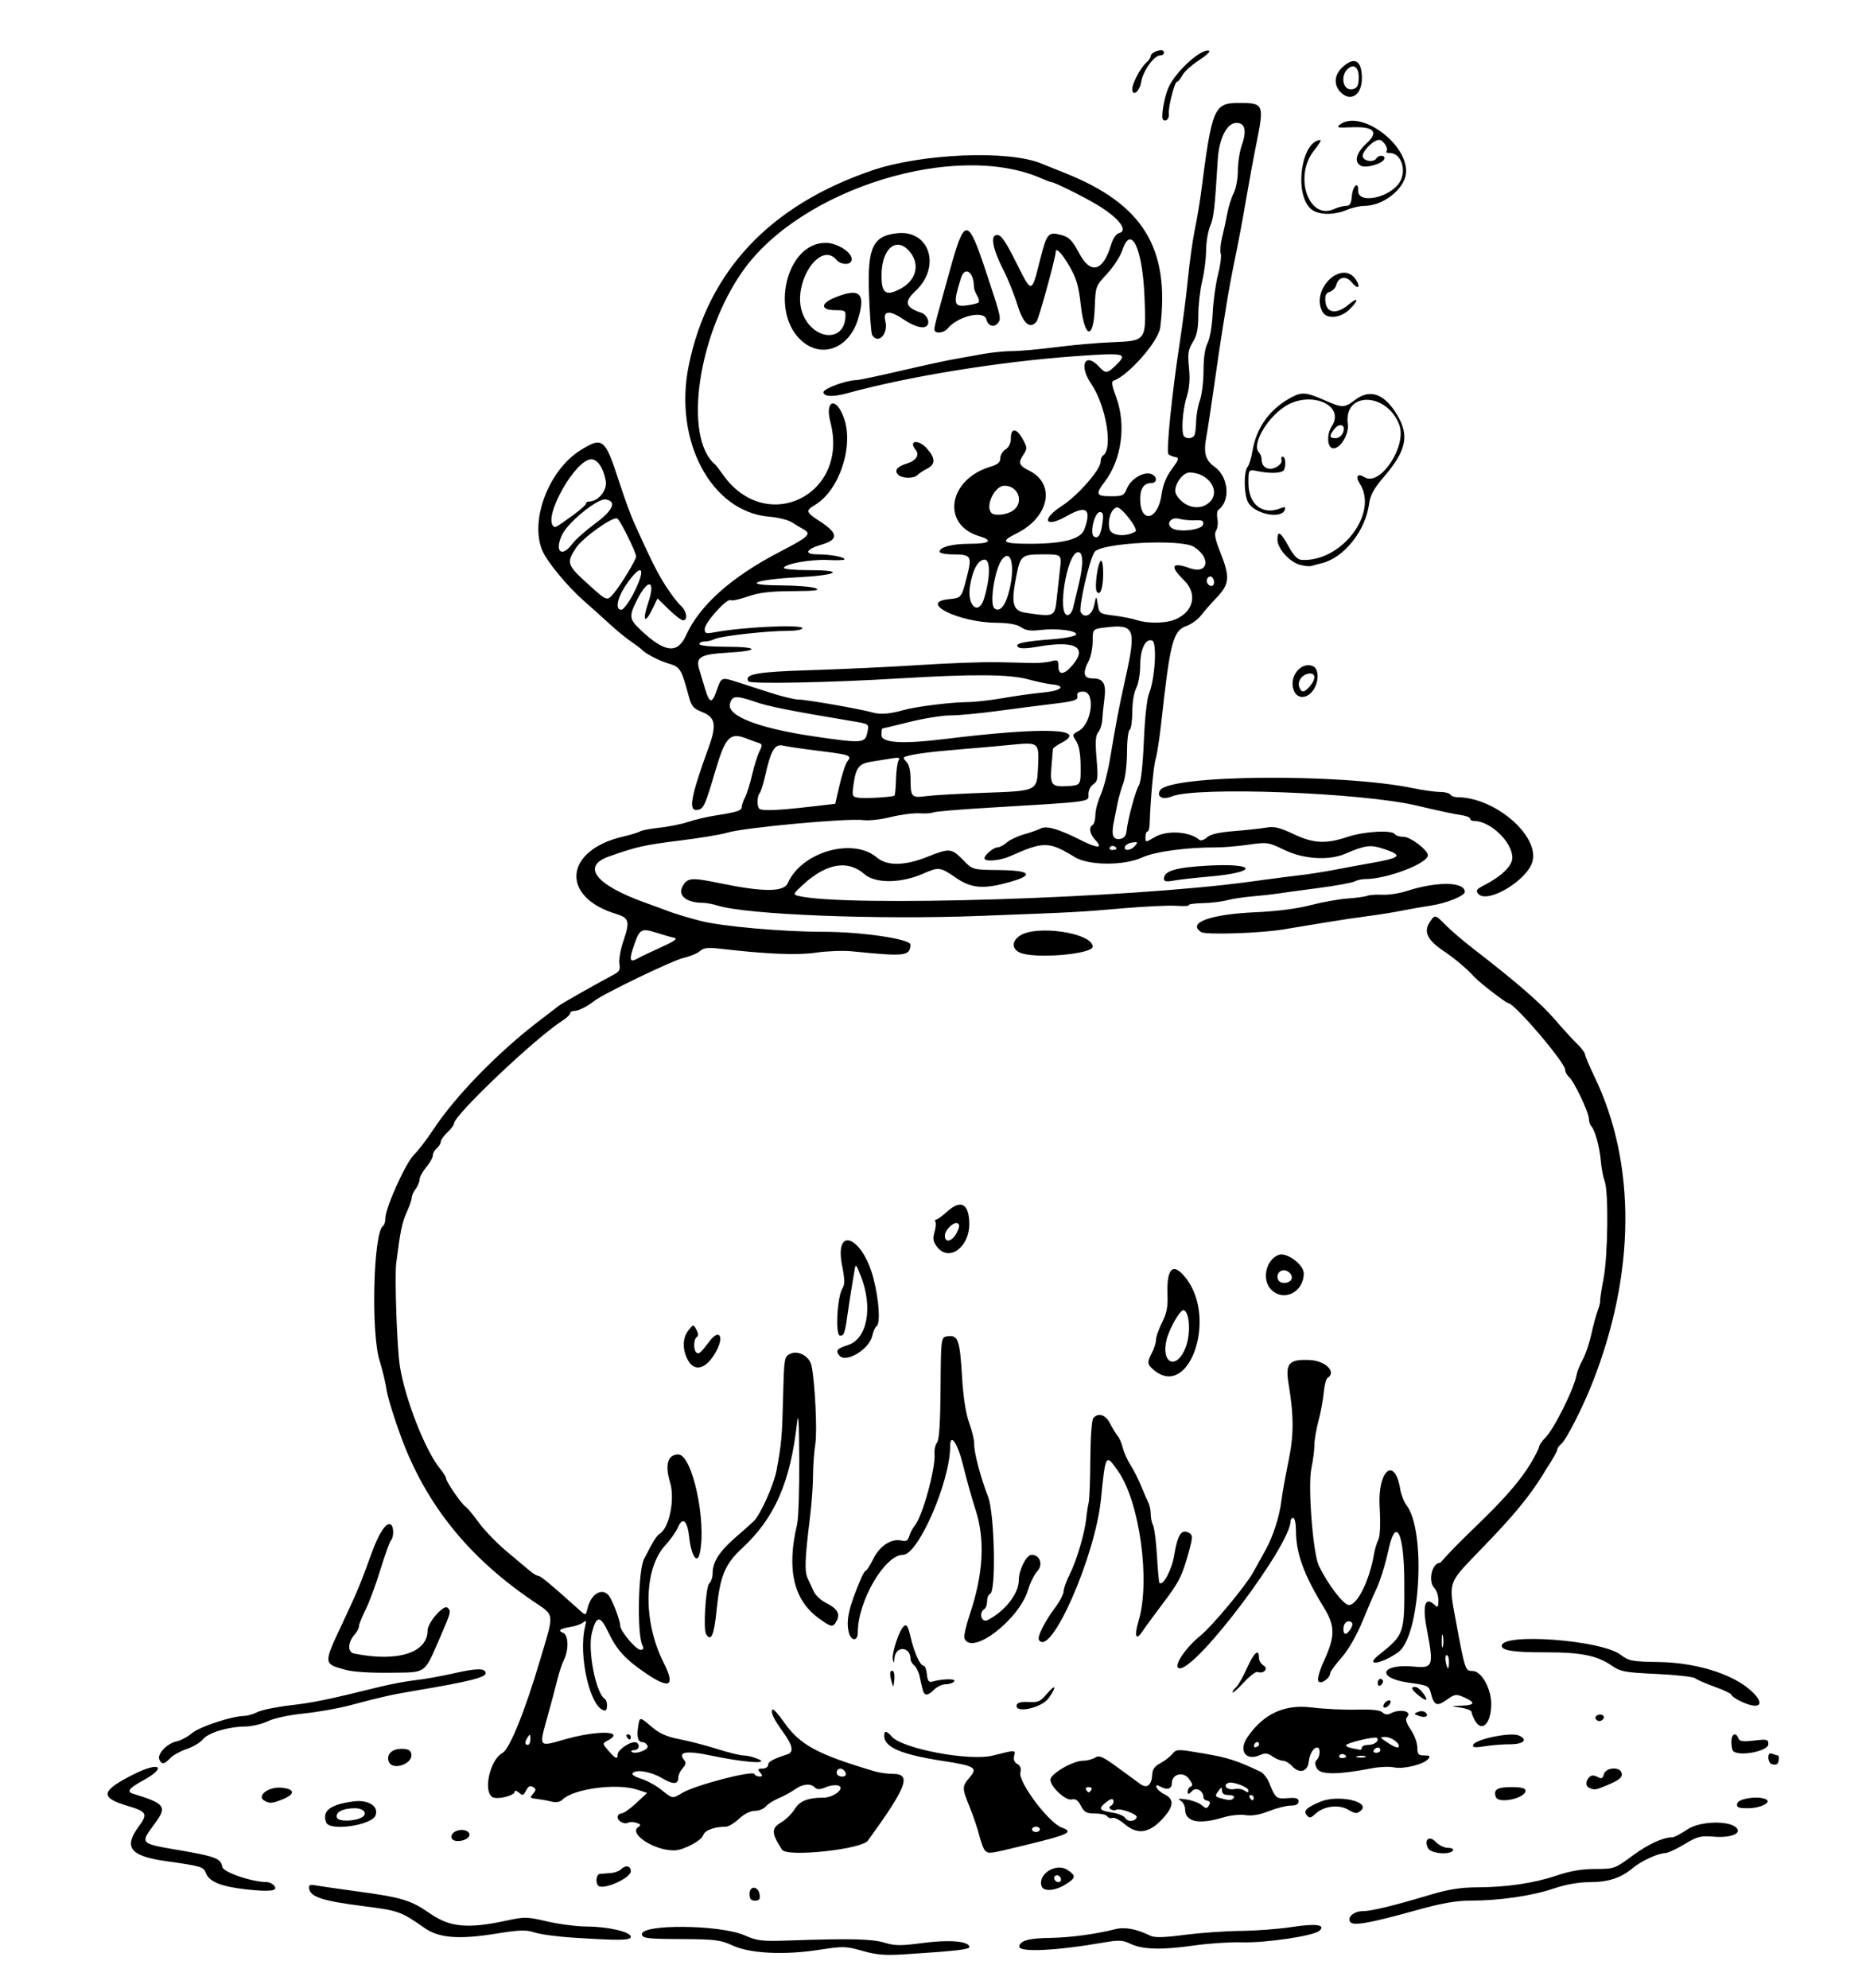 <?xml version="1.0" encoding="UTF-8" standalone="no"?>
<svg
   xmlns:dc="http://purl.org/dc/elements/1.1/"
   xmlns:cc="http://creativecommons.org/ns#"
   xmlns:rdf="http://www.w3.org/1999/02/22-rdf-syntax-ns#"
   xmlns:svg="http://www.w3.org/2000/svg"
   xmlns="http://www.w3.org/2000/svg"
   xmlns:sodipodi="http://sodipodi.sourceforge.net/DTD/sodipodi-0.dtd"
   xmlns:inkscape="http://www.inkscape.org/namespaces/inkscape"
   version="1.1"
   id="svg8453"
   width="226.24"
   height="240.96"
   viewBox="0 0 226.24 240.96"
   sodipodi:docname="gravycauldron.svg"
   inkscape:version="1.0 (4035a4fb49, 2020-05-01)">
  <style
     id="style9026" />
  <defs
     id="defs8457" />
  <sodipodi:namedview
     inkscape:document-rotation="0"
     pagecolor="#ffffff"
     bordercolor="#666666"
     borderopacity="1"
     objecttolerance="10"
     gridtolerance="10"
     guidetolerance="10"
     inkscape:pageopacity="0"
     inkscape:pageshadow="2"
     inkscape:window-width="1898"
     inkscape:window-height="1034"
     id="namedview8455"
     showgrid="false"
     inkscape:zoom="2.3113078"
     inkscape:cx="51.603064"
     inkscape:cy="93.850811"
     inkscape:window-x="10"
     inkscape:window-y="34"
     inkscape:window-maximized="0"
     inkscape:current-layer="g8461" />
  <g
     inkscape:groupmode="layer"
     inkscape:label="Image"
     id="g8461">
    <path
       style="fill:#000000;stroke-width:0.32"
       d="m 104.571,236.492 c -2.022,-0.572 -2.334,-0.58 -5.28,-0.127 -4.263,0.656 -8.384,0.446 -10.491,-0.535 -1.433,-0.667 -2.083,-0.747 -6.235,-0.768 -4.052,-0.02 -4.648,-0.09 -4.738,-0.554 -0.248,-1.281 9.427,-1.215 12.413,0.085 1.597,0.695 2.101,0.754 5.44,0.639 7.366,-0.255 10.07,-0.193 11.563,0.265 1.261,0.387 1.961,0.392 4.666,0.034 3.176,-0.42 5.499,-0.227 5.63,0.468 0.059,0.313 -1.591,0.505 -7.779,0.904 -2.454,0.158 -3.454,0.079 -5.189,-0.412 z m 19.007,-0.558 c 0.136,-0.708 1.186,-0.983 3.905,-1.022 2.248,-0.033 5.47,-0.467 7.656,-1.033 1.22,-0.316 2.608,-0.07 4.31,0.763 0.546,0.267 1.593,0.244 4.16,-0.09 1.887,-0.246 4.943,-0.462 6.791,-0.481 1.848,-0.019 4.605,-0.226 6.128,-0.459 3.005,-0.461 4.248,-0.304 3.449,0.435 -0.677,0.626 -6.478,1.493 -9.417,1.407 -1.408,-0.041 -4,0.13 -5.76,0.38 -3.952,0.562 -6.249,0.504 -7.718,-0.193 -0.976,-0.463 -1.416,-0.485 -3.265,-0.164 -5.866,1.02 -10.386,1.222 -10.239,0.457 z m -54.298,-1.059 c -1.76,-0.115 -3.769,-0.392 -4.464,-0.615 -1.062,-0.341 -1.817,-0.317 -4.725,0.151 -4.482,0.721 -6.875,0.526 -8.632,-0.703 -2.886,-2.019 -3.083,-2.088 -7.582,-2.664 -4.701,-0.601 -6.198,-1.081 -6.384,-2.048 -0.099,-0.516 0.033,-0.573 0.956,-0.415 0.589,0.101 2.799,0.418 4.911,0.706 5.412,0.737 6.424,1.045 8.789,2.68 2.411,1.667 4.577,1.868 9.241,0.858 2.212,-0.479 2.502,-0.473 4.96,0.099 1.436,0.334 3.593,0.612 4.794,0.618 2.596,0.013 5.337,0.649 5.337,1.238 0,0.457 -1.377,0.475 -7.2,0.095 z m 94.41,-1.899 c -0.366,-0.592 0.471,-1.296 1.549,-1.302 1.065,-0.006 3.702,-0.649 8.317,-2.027 2.032,-0.607 3.574,-0.85 5.44,-0.857 3.676,-0.014 6.948,-0.494 9.726,-1.427 1.678,-0.564 3.083,-0.803 4.711,-0.803 2.281,0 2.356,-0.027 4.481,-1.595 1.914,-1.413 3.704,-2.238 4.87,-2.243 0.211,-9.6e-4 1.019,-0.43 1.795,-0.954 1.525,-1.029 5.193,-1.117 6.001,-0.144 0.565,0.681 -0.836,1.187 -2.83,1.022 -1.563,-0.13 -1.956,-0.027 -3.535,0.924 -0.977,0.589 -2.02,1.07 -2.317,1.07 -0.843,0 -2.919,0.954 -3.934,1.808 -1.432,1.205 -2.979,1.712 -5.227,1.712 -1.343,0 -2.882,0.274 -4.404,0.785 -2.653,0.891 -6.553,1.455 -10.059,1.455 -1.793,0 -3.498,0.311 -6.888,1.255 -5.341,1.488 -7.376,1.837 -7.695,1.322 z m -72.81,-3.4 c 0,-1.05 1.071,-0.957 1.222,0.107 0.078,0.544 -0.057,0.717 -0.56,0.717 -0.498,0 -0.662,-0.204 -0.662,-0.823 z m -61.094,-0.546 c -2.936,-0.33 -4.421,-0.926 -4.802,-1.929 -0.309,-0.813 -0.475,-0.863 -4.983,-1.507 -4.21,-0.602 -5.033,-1.67 -3.2,-4.154 1.167,-1.581 1.033,-1.824 -1.407,-2.55 -3.349,-0.997 -3.161,-1.817 0.881,-3.836 3.138,-1.568 4.032,-0.829 0.997,0.823 -1.593,0.867 -1.939,1.316 -1.19,1.547 3.974,1.224 4.214,1.552 2.672,3.653 -1.804,2.458 -1.88,2.38 3.154,3.241 4.201,0.718 4.886,0.987 5.032,1.976 0.097,0.658 3.548,1.842 5.423,1.861 0.286,0.003 0.686,0.204 0.887,0.447 0.521,0.628 -0.531,0.758 -3.462,0.429 z m 96.516,-0.344 c -0.56,-1.46 1.714,-2.929 3.113,-2.012 1.08,0.708 1.041,0.98 -0.253,1.78 -1.23,0.76 -2.615,0.872 -2.86,0.232 z m 2.338,-0.793 c 0,-0.417 -0.38,-0.694 -0.69,-0.503 -0.331,0.205 -0.046,0.769 0.389,0.769 0.166,0 0.301,-0.12 0.301,-0.267 z m -56.107,0.693 c -0.366,-0.366 -0.233,-1.385 0.187,-1.428 0.22,-0.023 0.795,-0.065 1.279,-0.095 0.483,-0.029 1.052,-0.227 1.264,-0.439 0.577,-0.577 1.217,-0.464 1.217,0.215 0,0.839 -3.365,2.328 -3.947,1.746 z m 22.287,-4.347 c -1.317,-2.049 -1.33,-2.605 -0.078,-3.342 0.54,-0.318 1.261,-1.028 1.602,-1.578 0.622,-1.005 1.61,-1.4 3.501,-1.4 1.213,0 2.644,-1.136 1.83,-1.453 -0.311,-0.121 -1.003,-0.039 -1.538,0.182 -0.73,0.302 -1.063,0.311 -1.338,0.036 -0.538,-0.538 -1.465,-0.447 -2.429,0.237 -0.467,0.332 -1.353,0.814 -1.969,1.07 -0.616,0.257 -1.318,0.705 -1.559,0.997 -0.242,0.291 -0.838,0.53 -1.326,0.53 -0.544,0 -1.285,0.371 -1.915,0.96 -0.565,0.528 -1.282,0.96 -1.594,0.96 -1.399,0 -2.559,0.434 -2.748,1.028 -0.214,0.675 -2.425,1.834 -3.52,1.845 -2.453,0.026 -5.61,-2.062 -4.321,-2.859 0.324,-0.2 0.264,-0.316 -0.252,-0.48 -0.374,-0.119 -0.812,-0.134 -0.973,-0.034 -0.449,0.278 -1.312,-0.153 -1.312,-0.655 0,-0.245 0.204,-0.446 0.453,-0.446 0.249,0 1.054,-0.561 1.789,-1.246 l 1.336,-1.246 -1.206,-0.398 c -2.462,-0.812 -7.74,-0.109 -9.056,1.207 -0.293,0.293 -0.754,0.383 -1.287,0.25 -0.456,-0.114 -1.189,-0.252 -1.629,-0.306 -1.102,-0.137 -1.088,-0.122 -0.62,-0.686 0.347,-0.418 0.34,-0.553 -0.036,-0.785 -0.309,-0.191 -0.548,-0.107 -0.747,0.264 -0.438,0.818 -0.464,0.829 -0.99,0.392 -0.268,-0.223 -0.488,-0.267 -0.488,-0.099 0,0.485 -2.08,1.008 -2.677,0.674 -1.189,-0.665 -0.321,-4.547 1.199,-5.36 0.86,-0.46 2.705,-5.014 4.547,-11.221 1.766,-5.954 1.839,-5.356 -0.88,-7.206 -7.801,-5.307 -12.932,-11.69 -15.947,-19.834 -0.847,-2.288 -1.645,-4.88 -1.774,-5.76 -0.129,-0.88 -0.509,-2.464 -0.843,-3.52 -1.071,-3.377 -0.757,-15.62 0.42,-16.347 0.152,-0.094 0.277,-0.506 0.277,-0.915 0,-1.261 2.432,-6.67 3.459,-7.693 0.533,-0.531 1.592,-1.913 2.355,-3.073 2.679,-4.074 7.947,-9.47 12.943,-13.261 1.036,-0.786 2.047,-1.564 2.247,-1.729 0.317,-0.261 4.349,-2.548 6.727,-3.815 0.645,-0.343 0.777,-0.607 0.643,-1.28 -0.093,-0.466 0.131,-1.731 0.497,-2.811 0.801,-2.359 0.687,-2.762 -0.917,-3.251 -6.768,-2.062 -6.258,-7.706 0.847,-9.363 0.968,-0.226 1.904,-0.511 2.08,-0.635 0.176,-0.124 1.244,-0.325 2.373,-0.448 1.129,-0.123 2.69,-0.44 3.469,-0.704 0.778,-0.264 2.302,-0.62 3.387,-0.79 2.591,-0.407 3.091,-0.573 3.093,-1.027 9.6e-4,-0.208 0.187,-0.738 0.414,-1.178 0.227,-0.44 0.61,-1.664 0.851,-2.72 0.242,-1.056 0.636,-2.319 0.877,-2.806 0.392,-0.793 0.378,-0.905 -0.133,-1.066 -0.314,-0.099 -0.902,-0.313 -1.306,-0.474 -2.123,-0.849 -2.654,-0.321 -3.893,3.866 -1.268,4.286 -1.428,4.633 -2.184,4.742 -1.131,0.163 -0.821,-1.548 1.384,-7.622 0.978,-2.693 0.8,-3.612 -0.819,-4.248 -1.04,-0.409 -1.283,-0.693 -1.602,-1.877 -0.898,-3.339 -1.052,-3.589 -2.445,-3.993 -1.17,-0.339 -2.865,-1.226 -3.306,-1.73 -0.088,-0.101 -0.664,-0.53 -1.28,-0.955 -0.616,-0.425 -1.768,-1.371 -2.56,-2.102 -0.792,-0.732 -2.161,-1.961 -3.043,-2.732 -2.073,-1.813 -4.558,-4.814 -5.139,-6.206 -1.523,-3.645 0.798,-9.732 4.624,-12.125 2.704,-1.692 2.993,-1.458 4.699,3.805 0.61,1.88 1.413,4.09 1.785,4.912 2.16,4.765 2.851,6.146 3.869,7.733 0.621,0.968 1.434,2.034 1.807,2.37 0.735,0.66 0.918,1.79 0.29,1.79 -0.213,0 -0.997,-0.598 -1.742,-1.329 L 79.716,72.542 79.159,73.711 c -0.961,2.014 -1.333,1.62 -0.576,-0.61 0.942,-2.773 0.028,-3.087 -1.309,-0.449 -1.046,2.064 -1.01,2.387 0.406,3.723 2.906,2.742 4.458,2.93 5.486,0.665 1.671,-3.683 5.509,-7.103 11.404,-10.16 3.498,-1.814 3.868,-2.17 2.834,-2.724 -0.332,-0.178 -0.964,-0.558 -1.404,-0.843 -0.44,-0.286 -1.677,-0.592 -2.748,-0.681 C 86.237,62.049 81.645,53.424 83.502,44.32 85.842,32.856 93.346,24.877 105.76,20.651 c 6.017,-2.048 16.541,-2.476 20.48,-0.833 0.352,0.147 1.648,0.667 2.88,1.157 9.452,3.755 12.753,9.108 11.55,18.732 -0.209,1.672 -3.87,5.84 -5.651,6.433 -0.291,0.097 -0.215,0.609 0.294,1.967 1.257,3.359 0.692,7.587 -1.375,10.297 -1.151,1.508 -1.046,1.755 0.743,1.755 1.438,0 1.593,-0.077 1.965,-0.975 0.464,-1.12 1.975,-2.03 2.89,-1.74 0.784,0.249 0.822,1.115 0.048,1.115 -0.886,0 -1.344,0.654 -1.344,1.92 0,3.071 2.167,2.61 2.596,-0.552 0.154,-1.135 0.558,-2.134 1.231,-3.048 0.882,-1.196 0.933,-1.373 0.428,-1.471 -0.316,-0.061 -0.691,-0.22 -0.832,-0.353 -0.294,-0.277 0.437,-7.453 1.386,-13.615 0.353,-2.288 0.795,-5.744 0.982,-7.68 0.188,-1.936 0.561,-4.6 0.83,-5.92 0.269,-1.32 0.61,-3.336 0.757,-4.48 1.338,-10.364 1.559,-10.88 4.65,-10.88 2.944,0 3.019,0.176 2.076,4.848 -0.368,1.822 -0.948,4.968 -1.29,6.992 -0.342,2.024 -0.922,5.12 -1.289,6.88 -0.367,1.76 -0.825,4.208 -1.016,5.44 -0.191,1.232 -0.458,2.888 -0.592,3.68 -0.135,0.792 -0.55,3.6 -0.923,6.24 -0.373,2.64 -0.819,5.57 -0.991,6.511 -0.337,1.844 -0.081,2.735 1.009,3.509 1.712,1.215 1.971,4.133 0.464,5.227 -0.156,0.113 -0.207,0.607 -0.113,1.098 0.094,0.49 0.022,1.13 -0.16,1.42 -0.246,0.394 -0.115,1.067 0.513,2.637 1.187,2.968 1.119,3.843 -0.429,5.465 -0.7,0.734 -1.568,1.722 -1.93,2.197 -0.362,0.475 -1.145,1.039 -1.741,1.255 -1.641,0.593 -1.987,1.923 -3.07,11.802 -0.203,1.848 -0.504,3.792 -0.67,4.32 -0.258,0.82 -0.639,4.958 -0.729,7.92 C 139.372,100.404 139.252,100.8 139.12,100.8 c -0.132,0 -0.24,0.302 -0.24,0.672 0,0.672 0,0.672 1.138,0 1.459,-0.861 4.227,-0.688 5.401,0.338 0.165,0.144 0.575,0.012 0.912,-0.294 0.43,-0.39 1.44,-0.621 3.38,-0.776 1.522,-0.121 3.272,-0.312 3.888,-0.425 0.871,-0.159 1.582,0.014 3.2,0.78 2.452,1.161 3.937,1.241 6.59,0.353 2.003,-0.67 5.398,-0.864 5.73,-0.328 0.109,0.176 0.585,0.321 1.059,0.321 0.83,0.001 2.941,1.608 2.941,2.238 0,0.995 -5.019,2.899 -7.604,2.884 -0.398,-0.002 -0.974,0.128 -1.28,0.289 -0.306,0.161 -2.284,0.52 -4.396,0.797 -2.112,0.277 -4.344,0.582 -4.96,0.677 -0.616,0.095 -1.984,0.246 -3.04,0.335 -1.056,0.089 -2.44,0.3 -3.076,0.47 -0.636,0.17 -1.965,0.328 -2.953,0.35 -0.988,0.023 -1.742,0.131 -1.674,0.239 0.068,0.109 -0.605,0.147 -1.495,0.084 -0.89,-0.063 -3.72,0.066 -6.29,0.287 -5.714,0.49 -5.601,0.484 -17.632,0.941 -12.386,0.471 -28.116,-0.149 -31.678,-1.249 -0.615,-0.19 -1.447,-0.345 -1.85,-0.345 -1.908,0 -3.021,-0.858 -2.477,-1.909 0.591,-1.142 1.048,-1.19 4.513,-0.475 5.326,1.1 7.803,1.1 8.287,-6.4e-4 1.663,-3.777 7.868,-5.57 10.784,-3.117 1.262,1.062 3.379,1.034 6.166,-0.081 2.657,-1.063 2.902,-1.041 4.287,0.382 1.168,1.2 1.168,1.2 4.368,1.232 3.857,0.039 4.351,0.603 1.28,1.46 -3.172,0.886 -4.627,0.767 -6.516,-0.533 -1.891,-1.301 -2.061,-1.323 -3.923,-0.504 -2.738,1.204 -5.834,1.232 -7.163,0.065 -1.996,-1.753 -4.593,-1.312 -7.402,1.256 -1.225,1.12 -1.273,1.224 -0.64,1.381 5.589,1.387 40.018,0.314 54.765,-1.707 2.464,-0.338 5.272,-0.703 6.24,-0.812 0.968,-0.109 2.768,-0.392 4,-0.628 1.232,-0.237 3.248,-0.609 4.48,-0.827 3.648,-0.645 3.898,-0.928 1.518,-1.719 -1.595,-0.53 -2.226,-0.45 -4.627,0.582 -2.013,0.866 -5.064,0.679 -7.415,-0.455 -1.953,-0.942 -2.065,-0.958 -4.38,-0.628 -1.306,0.186 -3.095,0.334 -3.975,0.328 -3.424,-0.023 -7.371,0.515 -8.862,1.208 -2.192,1.019 -6.495,1.002 -8.184,-0.033 -3.138,-1.922 -3.77,-1.932 -7.823,-0.12 -1.256,0.561 -3.13,0.718 -3.13,0.261 0,-0.409 1.111,-1.33 1.605,-1.33 0.239,0 0.731,-0.263 1.095,-0.584 0.363,-0.321 1.309,-0.767 2.101,-0.991 0.792,-0.224 1.7,-0.544 2.018,-0.71 0.699,-0.366 2.175,0.06 4.801,1.386 2.097,1.059 2.805,1.069 1.834,0.028 -0.706,-0.758 -0.846,-1.532 -0.334,-1.849 0.176,-0.109 0.323,-0.657 0.327,-1.219 0.004,-0.562 0.292,-1.649 0.64,-2.417 0.348,-0.768 0.855,-2.712 1.125,-4.32 0.822,-4.887 1.031,-5.98 1.885,-9.844 1.326,-6 1.113,-6.554 -2.364,-6.142 -1.614,0.191 -1.614,0.191 -1.616,1.667 -9.6e-4,0.811 -0.217,1.888 -0.48,2.392 -0.765,1.467 -0.628,2.123 0.443,2.123 1.339,0 1.706,0.625 1.459,2.485 -0.116,0.871 -0.232,2.016 -0.258,2.544 -0.027,0.528 -0.244,1.196 -0.483,1.484 -0.332,0.401 -0.382,1.154 -0.211,3.209 0.203,2.438 0.166,2.726 -0.397,3.121 -0.356,0.25 -0.606,0.777 -0.586,1.236 0.04,0.913 0.505,0.851 -12.125,1.602 -3.52,0.209 -6.538,0.465 -6.707,0.569 -0.169,0.104 -0.912,0.152 -1.65,0.106 -0.739,-0.045 -2.303,0.158 -3.476,0.452 -1.173,0.294 -2.662,0.461 -3.31,0.371 -1.878,-0.262 -14.567,0.911 -16.537,1.528 -0.704,0.221 -3.296,0.65 -5.76,0.954 -4.25,0.524 -5.296,0.761 -8.615,1.946 -3.333,1.19 -1.536,3.445 4.455,5.59 1.056,0.378 2.208,0.801 2.56,0.94 0.845,0.334 2.576,0.861 4.16,1.267 2.58,0.661 9.951,1.315 14.815,1.315 4.717,0 10.652,0.878 10.615,1.57 -0.074,1.385 -0.616,1.445 -7.145,0.793 -1.031,-0.103 -2.975,-0.028 -4.32,0.166 -2.309,0.334 -5.945,0.181 -11.814,-0.498 -1.292,-0.149 -1.819,-0.077 -2.245,0.308 -0.306,0.277 -1.202,0.649 -1.991,0.827 -1.342,0.302 -9.735,4.351 -10.85,5.233 -0.852,0.674 -1.912,1.2 -2.421,1.2 -0.266,0 -0.484,0.131 -0.484,0.291 0,0.16 -0.417,0.556 -0.926,0.88 -3.274,2.085 -13.154,11.462 -13.154,12.484 0,0.173 -0.36,0.652 -0.8,1.065 -0.44,0.413 -0.8,0.925 -0.8,1.137 0,0.212 -0.216,0.564 -0.48,0.783 -0.264,0.219 -0.48,0.612 -0.48,0.873 0,0.261 -0.36,0.902 -0.8,1.425 -0.44,0.523 -0.805,1.192 -0.81,1.486 -0.006,0.294 -0.222,0.815 -0.48,1.157 -0.258,0.342 -0.47,0.811 -0.47,1.043 0,0.232 -0.274,1.033 -0.609,1.779 -0.573,1.277 -0.782,2.291 -1.269,6.157 -0.211,1.675 0.09,10.274 0.437,12.48 0.624,3.97 3.079,10.243 4.862,12.425 0.407,0.497 0.74,1.03 0.74,1.184 0,0.394 1.877,3.13 2.35,3.426 0.215,0.135 0.942,1.005 1.614,1.933 0.672,0.928 2.179,2.491 3.349,3.472 1.17,0.981 2.452,2.058 2.849,2.392 0.397,0.334 0.864,0.608 1.037,0.608 0.274,0 1.587,1.092 4.871,4.051 0.87,0.784 0.87,0.784 1.083,-0.114 0.458,-1.926 1.992,-2.651 2.747,-1.297 0.529,0.949 1.21,2.848 1.216,3.394 0.007,0.663 1.914,2.926 2.466,2.926 0.354,0 0.413,-0.154 0.218,-0.56 -0.658,-1.365 -0.51,-9.044 0.2,-10.437 1.101,-2.158 1.522,-2.836 1.916,-3.079 1.155,-0.714 1.856,-4.198 1.249,-6.205 -0.654,-2.159 -0.29,-3.398 0.996,-3.398 1.684,0 3.445,8.096 2.603,11.97 -0.309,1.421 -1.038,0.315 -1.285,-1.948 -0.222,-2.033 -0.797,-2.523 -1.372,-1.167 -0.211,0.498 -0.909,1.481 -1.552,2.185 -2.598,2.845 -2.681,9.252 -0.183,14.181 1.456,2.873 0.782,3.293 -2.124,1.324 -2.509,-1.7 -3.564,-2.856 -4.593,-5.032 -0.964,-2.037 -1.432,-2.01 -1.977,0.112 -0.54,2.101 0.487,7.334 1.571,8.004 0.337,0.208 0.365,1.413 0.034,1.406 -1.746,-0.036 -3.31,-6.632 -2.42,-10.206 0.171,-0.689 0.13,-0.767 -0.247,-0.46 -0.249,0.203 -0.935,0.445 -1.523,0.537 -1.294,0.202 -1.602,0.449 -0.896,0.72 0.653,0.251 0.705,2.044 0.096,3.269 -0.237,0.475 -0.604,1.584 -0.817,2.464 -0.213,0.88 -0.76,2.935 -1.216,4.567 -1.002,3.585 -1.046,3.528 2.051,2.637 4.034,-1.16 7.518,-1.083 5.293,0.116 -0.668,0.36 -0.668,0.36 0.091,1.24 0.849,0.985 1.11,1.087 1.11,0.437 0,-0.514 1.349,-1.477 2.069,-1.477 0.27,0 0.491,0.216 0.491,0.48 0,0.264 -0.24,0.48 -0.533,0.48 -0.293,0 -0.448,0.086 -0.343,0.19 0.394,0.394 2.124,-0.222 1.944,-0.692 -0.097,-0.252 -0.361,-0.459 -0.588,-0.459 -0.561,0 -0.745,-0.601 -0.561,-1.84 0.189,-1.279 0.18,-1.279 1.696,0.018 0.924,0.791 1.787,1.165 3.411,1.48 1.196,0.232 3.237,0.764 4.535,1.182 1.298,0.418 2.738,0.766 3.2,0.774 0.462,0.008 1.271,0.218 1.799,0.467 1.307,0.616 -1.991,0.347 -5.92,-0.483 -2.855,-0.603 -3.948,-0.42 -3.16,0.53 0.283,0.341 0.247,0.577 -0.156,1.023 -0.288,0.319 -0.524,0.811 -0.524,1.095 0,0.903 -0.592,0.929 -2.024,0.09 -1.365,-0.8 -3.214,-1.083 -3.547,-0.544 -0.093,0.15 0.383,0.438 1.056,0.639 0.674,0.202 1.769,0.799 2.434,1.328 1.421,1.13 1.335,1.117 2.561,0.385 1.589,-0.949 8.569,-2.767 8.747,-2.278 0.059,0.162 0.328,0.294 0.599,0.294 0.402,0 0.419,-0.089 0.094,-0.48 -0.333,-0.401 -0.287,-0.48 0.281,-0.48 0.374,0 0.679,-0.199 0.679,-0.441 0,-0.395 0.6,-0.726 2.32,-1.279 0.833,-0.268 0.684,-1.062 -0.509,-2.717 -1.165,-1.615 -1.547,-2.439 -1.264,-2.723 0.1,-0.1 0.706,0.566 1.345,1.482 1.968,2.817 4.04,3.943 11.091,6.028 0.54,0.16 1.512,0.291 2.16,0.291 2.281,0 1.698,1.55 -3.046,8.095 -0.77,1.063 -9.806,2.023 -10.396,1.105 z m 7.695,-9.36 c -0.101,-0.264 -0.385,-0.48 -0.63,-0.48 -0.245,0 -0.446,0.216 -0.446,0.48 0,0.264 0.283,0.48 0.63,0.48 0.428,0 0.571,-0.154 0.446,-0.48 z m -38.201,-4.08 c -0.004,-0.582 -0.064,-0.628 -0.315,-0.24 -0.401,0.62 -0.401,0.96 0,0.96 0.176,0 0.318,-0.324 0.315,-0.72 z m 13.049,-94.64 c 0.306,-0.176 1.564,-0.775 2.796,-1.331 1.589,-0.717 2.054,-1.048 1.6,-1.14 -0.352,-0.071 -1.337,-0.352 -2.189,-0.624 -1.774,-0.567 -2.018,-0.438 -2.66,1.405 -0.678,1.948 -0.587,2.29 0.453,1.69 z m 57.996,-13.261 c 0,-0.338 -0.614,-0.48 -0.797,-0.184 -0.111,0.179 0.024,0.325 0.298,0.325 0.274,0 0.499,-0.064 0.499,-0.141 z m 2.265,-0.37 c 0.37,-0.446 0.327,-0.497 -0.336,-0.4 -0.418,0.061 -0.819,0.291 -0.891,0.511 -0.19,0.576 0.726,0.493 1.227,-0.111 z M 136.573,100.8 c 0.179,-1.536 1.087,-4.916 1.498,-5.575 0.261,-0.419 0.487,-2.415 0.613,-5.399 0.117,-2.787 0.377,-5.158 0.63,-5.764 0.714,-1.709 0.988,-6.178 0.393,-6.406 -0.817,-0.313 -1.467,1.026 -1.467,3.02 0,0.997 -0.215,2.225 -0.478,2.729 -0.273,0.523 -0.479,1.766 -0.48,2.898 -9.6e-4,1.09 -0.146,2.07 -0.322,2.179 -0.176,0.109 -0.32,1.338 -0.32,2.732 0,1.4 -0.202,3.075 -0.452,3.741 -0.248,0.664 -0.551,1.71 -0.673,2.326 -0.122,0.616 -0.336,1.686 -0.476,2.378 -0.321,1.583 -0.104,2.162 0.761,2.039 0.453,-0.065 0.71,-0.364 0.773,-0.897 z m -38.501,-2.99 3.193,-0.37 0.543,-2.338 c 0.299,-1.286 0.718,-2.549 0.933,-2.808 0.587,-0.707 0.311,-0.808 -3.496,-1.277 -1.931,-0.238 -3.873,-0.523 -4.315,-0.634 -0.973,-0.244 -1.477,0.594 -2.128,3.536 -0.234,1.056 -0.546,2.057 -0.693,2.224 -0.32,0.363 -0.356,1.582 -0.055,1.883 0.292,0.292 2.227,0.222 6.019,-0.217 z m 10.379,-1.368 c 0.073,-0.065 0.155,-0.957 0.184,-1.98 0.029,-1.024 0.17,-2.052 0.314,-2.286 0.205,-0.332 0.027,-0.385 -0.824,-0.241 -0.597,0.101 -1.7,0.278 -2.45,0.393 -1.545,0.238 -1.908,0.706 -2.2,2.832 -0.181,1.322 -0.14,1.434 0.564,1.539 0.843,0.126 4.204,-0.07 4.412,-0.257 z m 10.83,-0.333 c 6.568,-0.239 6.444,-0.178 6.581,-3.236 0.129,-2.864 0.066,-2.916 -3.143,-2.596 -1.408,0.14 -4.288,0.397 -6.4,0.57 -3.587,0.294 -5.49,0.546 -6.504,0.86 -0.334,0.104 -0.317,0.238 0.08,0.635 0.331,0.331 0.504,1.082 0.504,2.188 0,2.085 0.131,2.219 1.92,1.976 0.792,-0.108 3.925,-0.286 6.962,-0.397 z m 11.739,-3.191 c -0.013,-1.543 -0.187,-2.54 -0.539,-3.077 -0.5,-0.764 -0.489,-0.811 0.294,-1.231 1.608,-0.86 2.074,-4.77 0.569,-4.77 -0.596,0 -0.789,0.149 -0.72,0.557 0.08,0.476 -0.347,0.61 -2.946,0.925 -1.672,0.203 -4.762,0.6 -6.867,0.883 -2.105,0.283 -4.625,0.517 -5.6,0.519 -0.975,0.002 -3.213,0.362 -4.973,0.8 -1.76,0.438 -3.236,0.796 -3.28,0.796 -0.044,0 -0.081,0.36 -0.081,0.8 0,0.933 2.521,1.095 7.503,0.484 12.221,-1.5 17.723,-1.316 14.257,0.476 -0.528,0.273 -0.967,0.601 -0.975,0.728 -0.008,0.127 -0.079,0.951 -0.156,1.831 -0.223,2.527 -0.053,2.768 1.878,2.657 1.653,-0.096 1.653,-0.096 1.635,-2.378 z M 105.125,88.937 c 0.269,-1.225 0.354,-1.157 -1.933,-1.54 -7.336,-1.227 -9.994,-1.755 -11.572,-2.298 -2.403,-0.827 -2.867,-0.792 -3.124,0.231 -0.364,1.45 3.464,2.941 10.064,3.919 5.838,0.865 6.311,0.843 6.565,-0.312 z M 109.6,86.066 c 1.423,-0.407 5.729,-0.945 7.623,-0.952 0.911,-0.003 2.872,-0.221 4.357,-0.483 1.485,-0.263 3.686,-0.569 4.891,-0.681 2.234,-0.208 2.871,-0.826 1.024,-0.995 -0.514,-0.047 -1.799,-0.321 -2.855,-0.608 -2.259,-0.615 -6.68,-0.647 -15.52,-0.112 -8.474,0.513 -18.165,0.706 -18.375,0.366 -0.55,-0.889 0.987,-1.164 7.623,-1.365 C 102.082,81.124 108,80.845 111.52,80.616 c 3.52,-0.229 7.768,-0.383 9.44,-0.344 1.672,0.04 3.616,0.085 4.32,0.1 0.704,0.015 1.676,-0.079 2.16,-0.21 0.796,-0.215 0.88,-0.158 0.88,0.6 0,1.137 0.708,1.07 1.748,-0.167 1.832,-2.177 0.264,-2.988 -4.259,-2.2 -1.373,0.239 -2.168,0.252 -2.381,0.039 -0.431,-0.431 0.616,-0.671 4.102,-0.939 1.595,-0.123 2.87,-0.371 2.937,-0.572 0.158,-0.476 -2.305,-0.792 -4.319,-0.553 -1.199,0.142 -1.79,0.059 -2.346,-0.331 -0.507,-0.355 -1.458,-0.527 -2.992,-0.54 -4.547,-0.038 -9.507,-2.482 -5.807,-2.861 1.562,-0.16 1.562,-0.16 2.176,-2.531 0.713,-2.752 0.627,-2.896 -1.738,-2.904 -0.836,-0.003 -1.52,-0.152 -1.52,-0.333 0,-0.554 1.541,-0.952 3.682,-0.952 2.399,0 2.883,-0.393 1.131,-0.918 -4.647,-1.392 -3.77,-6.891 1.344,-8.423 0.895,-0.268 1.203,-0.533 1.203,-1.033 0,-0.37 0.288,-0.852 0.64,-1.072 0.408,-0.255 0.64,-0.746 0.64,-1.357 0,-1.297 0.712,-1.231 1.446,0.133 0.563,1.045 0.564,1.126 0.021,1.954 -0.606,0.926 -0.478,1.227 0.795,1.873 3.212,1.628 2.371,5.651 -1.587,7.597 -2.028,0.997 -1.7,1.246 1.634,1.246 4.058,0 6.173,-0.56 6.603,-1.749 0.902,-2.495 0.248,-2.975 -2.168,-1.594 -2.63,1.503 -3.117,0.388 -0.548,-1.255 1.881,-1.203 4.683,-4.394 4.683,-5.332 0,-0.325 0.131,-0.672 0.29,-0.771 1.257,-0.777 0.378,-6.051 -1.456,-8.734 -1.519,-2.222 -0.688,-3.877 1.006,-2.004 0.767,0.848 0.996,0.813 2.13,-0.32 1.334,-1.334 0.932,-1.411 -5.081,-0.977 -9.257,0.668 -20.248,2.457 -27.646,4.498 -1.67,0.461 -2.843,0.404 -2.843,-0.138 0,-0.437 2.792,-1.463 3.98,-1.463 0.287,0 2.641,-0.494 5.231,-1.097 2.59,-0.604 5.502,-1.24 6.47,-1.415 0.968,-0.175 2.633,-0.473 3.699,-0.663 1.067,-0.19 2.657,-0.345 3.533,-0.345 0.877,0 3.244,-0.213 5.261,-0.474 2.017,-0.261 5.107,-0.532 6.867,-0.602 4.108,-0.165 4.101,-0.155 3.883,-5.485 -0.242,-5.921 -1.627,-8.849 -2.684,-5.675 -0.25,0.749 -1.084,2.039 -1.855,2.867 -1.387,1.49 -1.401,1.528 -1.492,4.077 -0.144,4.024 -1.231,3.827 -1.695,-0.307 -0.261,-2.326 -0.529,-3.234 -1.391,-4.72 C 128.76,30.712 128,29.926 128,30.538 c 0,0.647 -2.053,8.117 -2.319,8.438 -0.813,0.98 -1.614,0.285 -2.323,-2.015 -0.38,-1.232 -1.135,-3.113 -1.678,-4.18 -1.357,-2.665 -1.657,-4.3 -0.787,-4.3 0.498,0 1.026,0.764 2.329,3.373 1.89,3.784 1.84,3.79 2.878,-0.346 0.821,-3.269 0.987,-3.459 2.633,-3.004 0.901,0.249 1.286,0.652 2.123,2.221 1.382,2.593 2.881,2.191 3.847,-1.032 0.235,-0.785 0.621,-1.345 0.993,-1.443 1.152,-0.301 -0.066,-1.855 -2.691,-3.433 -1.635,-0.983 -5.176,-2.736 -5.525,-2.736 -0.101,0 -0.637,-0.201 -1.191,-0.447 -10.334,-4.576 -29.091,1.196 -36.169,11.131 -5.514,7.74 -7.326,20.286 -3.401,23.555 0.106,0.088 0.511,0.617 0.902,1.176 5.214,7.468 15.38,2.551 13.062,-6.318 -0.721,-2.756 0.739,-3.131 1.666,-0.428 1.164,3.396 -0.597,8.67 -3.481,10.423 -1.25,0.76 -1.211,0.886 0.658,2.108 2.106,1.377 2.131,2.142 0.091,2.736 -1.931,0.563 -2.184,1.181 -0.484,1.181 1.515,0 3.266,0.322 3.267,0.6 3.2e-4,0.11 -0.899,0.149 -1.998,0.088 -2.046,-0.115 -5.362,0.481 -5.362,0.963 0,0.148 1.397,0.269 3.104,0.269 4.404,0 3.441,0.605 -1.369,0.86 -5.416,0.288 -6.917,0.966 -2.174,0.982 1.913,0.007 3.838,0.162 4.278,0.345 0.623,0.259 0.002,0.337 -2.808,0.353 -2.731,0.015 -4.045,0.174 -5.404,0.652 -0.988,0.347 -1.932,0.548 -2.097,0.445 -0.434,-0.268 -3.13,2.733 -3.13,3.483 0,0.547 0.148,0.603 1.11,0.423 3.533,-0.663 10.73,-1 10.73,-0.503 0,0.177 -0.825,0.319 -1.84,0.317 -2.464,-0.004 -8.102,0.633 -8.796,0.994 -0.306,0.159 -0.846,0.289 -1.2,0.289 -0.354,0 -0.644,0.144 -0.644,0.32 0,0.192 1.28,0.32 3.2,0.32 3.998,0 4.198,0.494 0.29,0.717 -3.362,0.192 -3.967,0.538 -3.518,2.013 0.159,0.522 0.482,1.598 0.719,2.39 0.525,1.76 0.842,1.81 1.39,0.216 0.574,-1.67 0.578,-1.671 2.479,-1.061 0.925,0.297 2.786,0.896 4.137,1.332 1.351,0.436 2.834,0.793 3.295,0.793 0.948,0 7.504,1.143 8.969,1.564 0.979,0.281 2.128,0.192 3.84,-0.298 z m -0.765,-28.583 c -0.414,-0.499 -0.028,-0.939 1.136,-1.296 1.091,-0.334 1.55,-1.047 1.058,-1.64 -0.953,-1.149 0.309,-1.339 1.331,-0.201 1.087,1.21 1.09,1.951 0.01,2.489 -0.409,0.204 -0.905,0.532 -1.101,0.728 -0.497,0.497 -1.996,0.447 -2.434,-0.08 z M 97.293,41.402 c -4.008,-3.372 -2,-11.962 2.796,-11.962 1.63,0 3.602,1.445 3.094,2.267 -0.281,0.455 -1.301,0.345 -1.743,-0.187 -2.03,-2.446 -5.474,2.928 -4.14,6.459 1.215,3.214 4.975,3.605 5.194,0.54 0.062,-0.869 -0.004,-0.919 -1.207,-0.919 -1.808,0 -1.855,-0.798 -0.09,-1.52 3.052,-1.248 3.797,-0.563 2.834,2.608 -1.058,3.484 -4.281,4.782 -6.739,2.714 z m 8.448,-0.792 c -0.119,-0.192 -0.292,-2.477 -0.384,-5.076 -0.197,-5.551 0.472,-6.959 3.453,-7.263 3.921,-0.401 5.316,4.087 2.18,7.012 -1.42,1.324 -1.236,1.983 0.74,2.644 0.595,0.199 1.006,1.019 0.732,1.462 -0.343,0.556 -1.497,0.286 -2.938,-0.687 -1.668,-1.126 -2.5,-1.047 -2.185,0.208 0.392,1.561 -0.86,2.893 -1.598,1.7 z m 3.375,-5.568 c 1.923,-0.995 2.466,-2.906 1.26,-4.439 -1.615,-2.053 -3.497,-0.549 -3.497,2.794 0,2.159 0.512,2.536 2.236,1.644 z m 4.167,4.878 c 0.002,-0.22 0.207,-1.12 0.456,-2 0.249,-0.88 0.827,-2.968 1.285,-4.64 1.96,-7.154 2.269,-7.154 4.637,0 1.728,5.221 1.76,5.364 1.313,5.903 -0.477,0.574 -1.18,0.33 -1.393,-0.485 -0.294,-1.123 -3.447,-0.369 -4.682,1.119 -0.498,0.6 -1.621,0.672 -1.616,0.103 z m 5.357,-3.254 c 0.118,-0.118 0.041,-0.495 -0.173,-0.836 -0.213,-0.342 -0.388,-0.832 -0.388,-1.09 0,-1.773 -1.098,-2.519 -1.559,-1.059 -0.964,3.05 -0.884,3.523 0.57,3.355 0.734,-0.085 1.432,-0.251 1.55,-0.369 z m 23.85,38.424 c 2.256,-0.943 2.733,-3.132 1.04,-4.777 -1.734,-1.684 -1.474,-2.23 0.691,-1.447 2.243,0.811 2.665,-1.199 0.54,-2.573 -1.536,-0.993 -11.304,-0.492 -12.056,0.619 -0.64,0.945 -1.978,6.822 -1.667,7.325 0.488,0.789 1.374,0.312 1.625,-0.875 0.253,-1.2 0.253,-1.2 0.436,-0.08 0.177,1.088 0.233,1.126 1.943,1.337 0.968,0.119 2.192,0.359 2.72,0.532 1.402,0.461 3.55,0.433 4.73,-0.06 z m -9.518,-3.39 c -0.29,-0.47 0.113,-3.48 0.498,-3.718 0.16,-0.099 0.288,0.584 0.285,1.52 -0.005,1.806 -0.378,2.853 -0.783,2.198 z m -4.868,1.021 c 0.106,-1.012 0.29,-2.668 0.409,-3.68 0.216,-1.84 0.216,-1.84 -2.029,-1.84 -2.633,0 -2.769,0.113 -3.28,2.721 -0.635,3.241 -0.409,4.121 1.116,4.353 3.471,0.528 3.57,0.487 3.784,-1.555 z m 2.003,0.96 c 0.11,-0.484 0.4,-1.693 0.646,-2.686 0.641,-2.592 0.599,-4.19 -0.105,-4.054 -1.319,0.254 -2.492,7.621 -1.214,7.621 0.261,0 0.564,-0.396 0.673,-0.88 z M 76.768,72.013 c 1.659,-3.188 1.103,-3.963 -0.83,-1.157 -1.099,1.595 -1.392,3.064 -0.61,3.064 0.246,0 0.894,-0.858 1.44,-1.907 z M 122.085,72.525 c 1.062,-3.096 0.701,-6.212 -0.551,-4.764 -0.88,1.017 -1.599,5.347 -0.989,5.957 0.487,0.487 1.138,-0.017 1.541,-1.192 z m -2.775,0.035 c 0.752,-2.447 0.791,-4.72 0.081,-4.72 -0.811,0 -1.491,1.244 -1.797,3.287 -0.353,2.355 1.068,3.541 1.716,1.433 z M 74.422,71.915 c 0.853,-1.002 2.698,-4.045 2.698,-4.45 0,-0.525 -1.903,-4.376 -2.277,-4.607 -0.501,-0.31 -4.191,2.316 -5.01,3.566 -1.198,1.828 -1.113,2.064 1.633,4.536 2.139,1.926 2.132,1.923 2.957,0.955 z m 72.778,-1.336 c 0,-0.254 -0.134,-0.544 -0.298,-0.645 -0.38,-0.235 -0.763,0.364 -0.502,0.786 0.294,0.476 0.8,0.387 0.8,-0.141 z m -77.831,-4.632 c 0.379,-0.513 1.634,-1.629 2.789,-2.48 2.196,-1.618 2.667,-2.721 1.248,-2.924 -0.948,-0.135 -4.444,2.687 -5.215,4.21 -1.03,2.034 -0.123,2.953 1.178,1.193 z m 64.298,-2.549 c 0.142,-1.061 0.079,-1.319 -0.326,-1.319 -0.618,0 -1.253,2.589 -0.723,2.947 0.516,0.348 0.855,-0.178 1.049,-1.628 z m 3.996,1.036 c 0.424,-0.25 -1.714,-3.032 -2.251,-2.928 -0.685,0.132 -1.16,1.543 -0.886,2.635 0.208,0.828 1.953,0.991 3.137,0.293 z m 8.199,-0.846 c 0.088,-0.464 -0.091,-0.561 -0.957,-0.516 -0.586,0.03 -1.46,-0.052 -1.943,-0.182 -1.001,-0.271 -1.66,0.618 -0.85,1.146 0.818,0.533 3.627,0.197 3.749,-0.447 z M 69.52,62.418 c 0.836,-0.606 1.52,-1.218 1.52,-1.36 0,-0.142 0.158,-0.258 0.351,-0.258 1.148,0 2.264,-1.37 2.054,-2.522 -0.281,-1.539 -0.997,-2.598 -1.756,-2.598 -1.906,0 -5.819,6.883 -4.604,8.098 0.228,0.228 0.3,0.188 2.436,-1.359 z M 122.809,61.902 c 1.385,-0.97 0.687,-3.022 -1.028,-3.022 -1.192,0 -2.376,2.498 -1.568,3.307 0.386,0.386 1.871,0.223 2.595,-0.285 z m 23.806,-0.991 c 1.463,-1.324 -0.053,-3.626 -2.391,-3.629 -0.961,-0.001 -2.087,1.838 -1.625,2.653 0.891,1.571 2.837,2.044 4.016,0.976 z m -1.814,-8.112 c 0.109,-0.177 0.207,-0.928 0.218,-1.669 0.01,-0.741 0.217,-1.91 0.46,-2.598 0.243,-0.688 0.441,-2.32 0.441,-3.626 0,-1.511 0.179,-2.722 0.492,-3.326 0.282,-0.546 0.545,-2.084 0.618,-3.611 0.069,-1.463 0.359,-3.558 0.643,-4.656 0.284,-1.097 0.434,-2.257 0.333,-2.576 -0.101,-0.32 -0.026,-1.21 0.168,-1.978 0.194,-0.768 0.475,-2.067 0.626,-2.886 0.15,-0.819 0.5,-1.928 0.777,-2.464 0.277,-0.536 0.504,-1.756 0.504,-2.711 0,-0.955 0.215,-2.345 0.478,-3.089 0.634,-1.797 0.386,-2.758 -0.7,-2.71 -1.13,0.049 -2.058,1.912 -2.213,4.443 -0.368,6.013 -0.483,7.012 -0.922,8.064 -0.265,0.635 -0.487,1.965 -0.494,2.955 -0.006,0.991 -0.22,2.665 -0.475,3.721 -0.255,1.056 -0.466,2.911 -0.469,4.122 -0.004,1.666 -0.167,2.465 -0.671,3.279 -0.564,0.912 -0.634,1.383 -0.461,3.078 0.144,1.409 0.058,2.475 -0.291,3.601 -0.507,1.635 -0.673,4.363 -0.289,4.747 0.318,0.318 1.001,0.258 1.228,-0.109 z M 119.492,224.395 c -0.191,-0.129 -0.523,-0.94 -0.736,-1.802 -0.214,-0.862 -0.741,-2.434 -1.172,-3.495 -0.969,-2.386 -0.969,-2.509 0.013,-3.676 0.964,-1.146 0.603,-1.357 -3.357,-1.967 -4.987,-0.768 -7.04,-1.655 -7.04,-3.039 0,-0.655 0.291,-0.625 0.922,0.095 1.306,1.488 9.441,3.015 12.261,2.3 2.754,-0.698 2.769,-0.698 2.579,0.032 -0.117,0.447 0.012,0.785 0.377,0.989 0.376,0.21 0.496,0.544 0.373,1.034 -0.286,1.139 3.438,6.1 5.008,6.671 1.514,0.55 0.888,0.853 -4.413,2.134 -4.431,1.071 -4.325,1.055 -4.815,0.724 z m 6.588,-2.635 c 0,-0.176 -0.216,-0.32 -0.48,-0.32 -0.264,0 -0.48,0.144 -0.48,0.32 0,0.176 0.216,0.32 0.48,0.32 0.264,0 0.48,-0.144 0.48,-0.32 z m 47.074,2.303 c -0.554,-1.035 0.141,-1.62 0.925,-0.778 0.367,0.394 1.03,0.716 1.473,0.716 0.456,0 0.721,0.139 0.609,0.32 -0.356,0.577 -2.666,0.379 -3.006,-0.257 z M 55.12,223.121 c -0.7,-0.235 -0.431,-1.021 0.423,-1.236 0.861,-0.216 1.626,0.237 1.298,0.768 -0.239,0.387 -1.192,0.646 -1.721,0.468 z m 81.242,-1.99 c -0.593,-0.507 -1.262,-0.852 -1.488,-0.765 -0.225,0.086 -0.504,0.003 -0.621,-0.185 -0.116,-0.188 -0.775,-0.342 -1.464,-0.342 -1.06,0 -1.327,-0.143 -1.735,-0.932 -0.345,-0.666 -0.655,-0.886 -1.089,-0.773 -0.743,0.194 -2.605,-1.517 -2.605,-2.394 0,-0.724 2.719,-2.302 3.968,-2.302 0.463,0 1.111,-0.168 1.44,-0.374 0.51,-0.318 0.92,-0.14 2.752,1.2 1.184,0.866 2.432,1.776 2.772,2.023 0.778,0.565 1.351,0.086 1.405,-1.175 0.026,-0.617 0.307,-1.015 0.956,-1.354 0.506,-0.264 1.164,-0.767 1.463,-1.117 0.536,-0.629 0.588,-0.63 3.846,-0.074 2.901,0.495 3.999,0.847 6.848,2.196 0.357,0.169 0.834,0.768 1.061,1.331 0.772,1.921 0.855,1.99 2.252,1.882 1.027,-0.079 1.318,0.009 1.318,0.4 0,0.343 -0.301,0.502 -0.948,0.502 -0.521,0 -1.709,0.3 -2.64,0.668 -1.148,0.453 -2.064,0.608 -2.85,0.483 -0.656,-0.105 -1.835,0.021 -2.72,0.289 -2.955,0.897 -4.601,0.536 -4.601,-1.007 0,-0.396 -0.252,-0.865 -0.56,-1.042 -0.414,-0.238 -0.226,-0.273 0.72,-0.133 0.704,0.104 1.541,0.416 1.86,0.693 0.504,0.438 0.618,0.443 0.872,0.037 0.203,-0.325 0.148,-0.499 -0.18,-0.571 -0.259,-0.057 -0.472,-0.209 -0.472,-0.339 0,-0.856 -0.852,-1.38 -1.382,-0.85 -0.449,0.449 -0.538,0.459 -0.538,0.062 0,-0.262 0.175,-0.534 0.388,-0.606 0.268,-0.089 0.183,-0.39 -0.273,-0.97 -0.703,-0.894 -2.035,-0.524 -2.035,0.565 0,0.676 -0.551,0.871 -1.31,0.464 -0.547,-0.293 -0.655,-0.28 -0.543,0.065 0.077,0.237 0.526,0.619 0.997,0.849 1.082,0.527 1.088,1.339 0.018,2.609 -1.738,2.066 -3.258,2.372 -4.88,0.985 z m 1.46,-0.836 c 0.125,-0.377 -2.083,-1.17 -2.514,-0.903 -0.147,0.091 -0.427,0.067 -0.621,-0.054 -0.252,-0.156 -0.241,-0.289 0.039,-0.462 0.216,-0.134 0.335,-0.416 0.265,-0.628 -0.088,-0.264 -0.377,-0.184 -0.919,0.255 -0.943,0.764 -0.795,0.98 0.85,1.238 0.682,0.107 1.359,0.397 1.506,0.645 0.297,0.502 1.218,0.442 1.395,-0.091 z m 11.779,-2.376 c 0.112,-0.181 -0.157,-0.32 -0.621,-0.32 -0.556,0 -0.819,-0.174 -0.819,-0.541 0,-0.471 -0.059,-0.461 -0.458,0.08 -0.413,0.56 -0.389,0.642 0.24,0.829 1.055,0.315 1.44,0.304 1.658,-0.048 z m 2.4,0 c 0,-0.176 -0.152,-0.32 -0.339,-0.32 -0.186,0 -0.25,0.144 -0.141,0.32 0.109,0.176 0.261,0.32 0.339,0.32 0.078,0 0.141,-0.144 0.141,-0.32 z m -19.68,-0.96 c 0.109,-0.176 -0.035,-0.32 -0.32,-0.32 -0.285,0 -0.429,0.144 -0.32,0.32 0.109,0.176 0.253,0.32 0.32,0.32 0.067,0 0.211,-0.144 0.32,-0.32 z m 19.04,0.078 c 0,-0.4 -1.902,-1.114 -2.429,-0.911 -0.74,0.284 -0.165,0.914 0.686,0.752 0.408,-0.078 0.931,-0.022 1.162,0.125 0.524,0.332 0.581,0.336 0.581,0.035 z m -111.806,3.896 c -0.543,-1.415 0.451,-2.183 3.319,-2.563 1.784,-0.237 3.08,0.594 2.655,1.701 -0.463,1.206 -5.56,1.941 -5.974,0.862 z m 4.335,-0.644 C 44.615,219.841 44.102,219.2 43.019,219.2 c -1.483,0 -2.413,0.499 -2.16,1.158 0.187,0.486 2.206,0.441 3.031,-0.069 z m 114.555,-0.236 c -0.451,-0.544 -0.065,-0.93 1.65,-1.646 2.173,-0.908 6.195,0.01 4.869,1.11 -0.447,0.371 -0.668,0.352 -1.487,-0.132 -1.157,-0.683 -2.964,-0.461 -3.988,0.491 -0.568,0.528 -0.73,0.555 -1.044,0.177 z M 210.619,218.64 c 0.113,-0.595 2.37,-0.964 3.417,-0.557 0.914,0.355 -0.534,1.117 -2.121,1.117 -1.163,0 -1.384,-0.096 -1.296,-0.56 z M 32.013,218.255 c -0.896,-0.567 0.535,-1.662 2.026,-1.55 1.666,0.125 1.823,0.744 0.345,1.362 -1.36,0.568 -1.724,0.597 -2.37,0.188 z m 149.349,-0.415 c -0.328,-0.892 0.15,-1.2 1.865,-1.2 1.235,0 1.733,0.123 1.733,0.429 0,0.931 -3.281,1.634 -3.599,0.771 z m 11.359,-1.092 c -0.501,-0.202 -0.516,-0.825 -0.031,-1.309 0.261,-0.261 0.55,-0.272 0.984,-0.04 0.503,0.269 0.646,0.208 0.788,-0.335 0.205,-0.783 1.843,-0.943 2.126,-0.207 0.213,0.555 -0.203,0.918 -1.826,1.59 -1.309,0.542 -1.408,0.557 -2.041,0.301 z m -33.042,-2.353 c -0.273,-0.509 -0.28,-0.801 -0.027,-1.054 0.418,-0.418 0.467,-1.502 0.069,-1.502 -0.483,0 -0.938,0.762 -1.051,1.76 -0.134,1.191 -1.157,1.442 -2.016,0.494 -0.326,-0.36 -0.826,-0.654 -1.111,-0.654 -0.286,0 -0.852,-0.233 -1.259,-0.518 -0.572,-0.401 -0.908,-0.442 -1.479,-0.182 -1.768,0.805 -2.694,-0.514 -1.537,-2.189 1.94,-2.807 4.469,-3.973 7.739,-3.57 1.515,0.187 3.978,0.307 5.474,0.266 1.875,-0.051 2.851,0.054 3.142,0.339 0.275,0.269 0.609,0.314 0.96,0.129 1.197,-0.63 2.721,-0.267 1.982,0.472 -0.208,0.208 -0.044,0.717 0.48,1.487 0.438,0.644 0.796,1.611 0.796,2.148 0,0.841 0.117,0.977 0.839,0.977 0.676,0 0.768,0.086 0.474,0.44 -0.542,0.653 -3.026,1.256 -4.154,1.008 -0.542,-0.119 -1.745,-0.07 -2.672,0.11 -4.076,0.789 -6.24,0.801 -6.649,0.037 z m 3.522,-1.417 c 0,-0.338 -0.614,-0.48 -0.797,-0.184 -0.111,0.179 0.024,0.325 0.298,0.325 0.274,0 0.499,-0.064 0.499,-0.141 z m 2.326,-0.069 c -0.217,-0.088 -0.649,-0.093 -0.96,-0.012 -0.311,0.081 -0.134,0.153 0.394,0.159 0.528,0.007 0.783,-0.06 0.566,-0.148 z m 1.834,-0.75 c 0,-0.176 -0.136,-0.32 -0.301,-0.32 -0.166,0 -0.39,0.144 -0.499,0.32 -0.109,0.176 0.027,0.32 0.301,0.32 0.274,0 0.499,-0.144 0.499,-0.32 z m -2.24,-0.32 c 0,-0.176 0.351,-0.32 0.781,-0.32 0.751,0 1.377,-0.508 1.041,-0.845 -0.224,-0.224 -3.742,0.617 -3.742,0.895 0,0.193 0.334,0.301 1.68,0.546 0.132,0.024 0.24,-0.1 0.24,-0.276 z m -12.456,-0.408 c -0.04,-0.383 -0.478,-0.309 -0.616,0.104 -0.07,0.211 0.045,0.326 0.256,0.256 0.211,-0.07 0.373,-0.232 0.36,-0.36 z m 16.936,0.225 c 0,-0.449 -0.981,-1.097 -1.657,-1.095 -0.705,0.002 -0.694,0.035 0.217,0.638 0.97,0.642 1.44,0.792 1.44,0.457 z M 47.139,213.556 C 46.809,212.695 47.493,212 48.67,212 c 0.814,0 1.11,0.153 1.2,0.619 0.233,1.207 -2.295,2.075 -2.731,0.938 z m 167.661,0.294 c -0.22,-0.079 -0.4,-0.435 -0.4,-0.791 0,-0.459 0.147,-0.591 0.506,-0.453 0.278,0.107 0.566,0.194 0.64,0.194 0.235,0 0.143,0.917 -0.106,1.058 -0.132,0.075 -0.42,0.071 -0.64,-0.008 z M 19.309,213.264 c -0.255,-0.665 0.99,-1.948 2.108,-2.171 0.491,-0.098 1.335,-0.55 1.875,-1.005 0.926,-0.779 4.839,-2.063 6.338,-2.08 0.369,-0.004 1.089,-0.216 1.6,-0.47 0.511,-0.255 2.297,-0.621 3.969,-0.815 2.82,-0.327 4.561,-0.687 10.88,-2.249 1.32,-0.326 3.264,-0.687 4.32,-0.802 1.056,-0.115 3.186,-0.497 4.732,-0.849 2.709,-0.617 3.748,-0.614 3.748,0.014 0,0.51 -2.094,1.029 -8.48,2.104 -3.035,0.511 -3.876,0.699 -8,1.791 -1.408,0.373 -3.928,0.818 -5.6,0.988 -1.769,0.18 -3.584,0.572 -4.341,0.936 -0.716,0.344 -1.94,0.632 -2.72,0.64 -2.087,0.021 -4.48,0.742 -5.132,1.547 -0.314,0.388 -1.213,0.924 -1.997,1.191 -0.784,0.267 -1.678,0.765 -1.988,1.107 -0.679,0.75 -1.059,0.786 -1.313,0.125 z m 190.824,-0.997 c -0.117,-0.117 -0.213,-0.621 -0.213,-1.12 0,-0.961 0.535,-1.232 0.844,-0.428 0.146,0.38 0.54,0.437 1.91,0.276 1.584,-0.186 1.726,-0.15 1.726,0.441 0,0.846 -3.559,1.539 -4.267,0.831 z m -31.518,-0.753 c 0.224,-0.672 4.517,-1.561 5.511,-1.141 1.194,0.505 0.612,1.079 -1.087,1.071 -0.792,-0.004 -2.143,0.105 -3.002,0.241 -1.226,0.195 -1.532,0.158 -1.422,-0.171 z M 76,210.56 c -0.109,-0.176 -0.045,-0.32 0.141,-0.32 0.186,0 0.339,0.144 0.339,0.32 0,0.176 -0.064,0.32 -0.141,0.32 -0.078,0 -0.23,-0.144 -0.339,-0.32 z m 102.823,-2 c -0.22,-0.396 -0.405,-0.864 -0.411,-1.04 -0.006,-0.176 -0.587,-0.408 -1.291,-0.515 -1.28,-0.195 -1.28,-0.195 0.08,-0.24 1.564,-0.052 1.725,-0.354 0.494,-0.925 -1.138,-0.528 -1.276,-0.513 -2.362,0.26 -1.096,0.781 -1.469,0.626 -1.825,-0.756 -0.257,-0.997 -0.328,-1.033 -2.726,-1.371 -3.994,-0.563 -3.398,-2.319 0.659,-1.943 2.321,0.216 2.409,-0.043 1.548,-4.557 -0.568,-2.98 -0.18,-4.057 1.028,-2.849 0.299,0.299 0.384,0.162 0.384,-0.617 0,-0.551 -0.216,-1.217 -0.48,-1.481 -0.83,-0.83 -0.312,-3.086 0.709,-3.086 3.865,-4.434 9.505,-8.496 11.931,-13.886 0,-0.269 0.34,-0.818 0.756,-1.221 1.074,-1.041 3.527,-5.955 3.843,-7.696 0.073,-0.405 0.409,-1.236 0.746,-1.847 0.337,-0.611 0.8,-1.974 1.028,-3.03 0.229,-1.056 0.579,-2.352 0.778,-2.88 0.199,-0.528 0.332,-1.055 0.296,-1.171 -0.036,-0.116 0.145,-1.317 0.404,-2.668 0.543,-2.837 0.633,-10.57 0.139,-11.871 -0.182,-0.479 -0.391,-1.58 -0.464,-2.446 -0.142,-1.687 -0.705,-3.732 -1.164,-4.228 -0.155,-0.167 -0.281,-0.563 -0.281,-0.879 0,-0.763 -1.808,-4.566 -2.408,-5.063 -0.26,-0.216 -0.472,-0.613 -0.472,-0.884 0,-0.869 -6.151,-8.07 -6.893,-8.07 -0.255,0 -3.416,-2.427 -4.041,-3.103 -1.057,-1.143 -2.373,-2.252 -3.885,-3.274 -1.867,-1.262 -2.354,-2.282 -1.622,-3.398 0.657,-1.002 0.657,-1.002 2.016,0.372 0.63,0.636 2.105,1.896 3.278,2.8 5.11,3.935 8.226,6.635 9.866,8.549 0.968,1.129 2.192,2.47 2.72,2.978 0.528,0.508 0.965,1.084 0.972,1.28 0.007,0.196 0.531,1.436 1.166,2.756 5.064,10.535 4.961,23.84 -0.287,37.12 -1.177,2.978 -3.149,6.844 -3.743,7.337 -0.279,0.232 -0.508,0.564 -0.508,0.739 0,0.175 -0.628,1.273 -1.395,2.441 -2.384,4.072 -5.804,7.486 -8.331,10.113 -3.484,3.615 -3.441,3.483 -2.595,8.01 1.157,6.192 1.172,6.24 2.05,6.24 1.074,0 2.271,2.105 2.271,3.994 0,2.377 -1.133,3.526 -1.977,2.006 z m -3.143,-7.12 c 0,-0.44 -0.124,-0.8 -0.276,-0.8 -0.152,0 -0.207,0.36 -0.123,0.8 0.084,0.44 0.208,0.8 0.276,0.8 0.068,0 0.123,-0.36 0.123,-0.8 z m -0.734,-3.116 c -0.076,-0.398 -0.142,-0.148 -0.146,0.556 -0.004,0.704 0.059,1.03 0.139,0.724 0.08,-0.306 0.083,-0.882 0.006,-1.28 z m 18.514,10.03 c -0.097,-0.158 0.034,-0.367 0.291,-0.466 0.5,-0.192 0.927,0.207 0.586,0.548 -0.289,0.289 -0.67,0.254 -0.877,-0.082 z m -21.461,-0.359 c -0.602,-0.231 -0.606,-0.26 -0.059,-0.482 0.32,-0.13 0.728,-0.09 0.908,0.089 0.45,0.45 -0.072,0.691 -0.849,0.393 z m -48.712,-1.354 c 0.088,-0.251 0.624,-0.369 1.436,-0.318 1.109,0.07 1.416,-0.062 2.139,-0.92 1.133,-1.347 1.329,-1.025 0.277,0.455 -0.871,1.224 -4.25,1.911 -3.852,0.783 z m 44.452,0.06 c 0.077,-0.231 0.329,-0.483 0.56,-0.56 0.24,-0.08 0.36,0.04 0.28,0.28 -0.077,0.231 -0.329,0.483 -0.56,0.56 -0.24,0.08 -0.36,-0.04 -0.28,-0.28 z m 43.22,-0.507 c -0.572,-0.282 -1.04,-0.619 -1.04,-0.75 0,-0.13 -0.9,-0.562 -2,-0.959 -1.1,-0.397 -2.181,-0.866 -2.401,-1.043 -0.221,-0.177 -2.322,-0.412 -4.668,-0.521 -3.945,-0.185 -4.361,-0.265 -5.519,-1.063 -1.676,-1.157 -3.754,-1.572 -7.8,-1.558 -3.93,0.013 -5.452,-0.206 -5.452,-0.786 0,-1.603 12.04,-0.712 14.386,1.064 1.025,0.775 1.368,0.841 4.658,0.895 4.353,0.071 8.642,1.354 10.937,3.272 2.131,1.782 1.434,2.699 -1.102,1.449 z m -39.04,-0.735 c -0.809,-0.675 -0.911,-0.983 -0.32,-0.968 0.22,0.006 0.659,0.366 0.975,0.8 0.679,0.932 0.359,1.014 -0.655,0.168 z m -60.035,-0.578 c -0.087,-0.308 -0.25,-1.018 -0.362,-1.578 -0.112,-0.56 -0.411,-1.189 -0.664,-1.399 -0.253,-0.21 -0.459,-0.552 -0.459,-0.761 0,-1.62 -1.869,-1.68 -1.957,-0.063 -0.03,0.547 -0.066,0.57 -0.184,0.117 -0.185,-0.71 0.753,-3.587 1.325,-4.062 0.343,-0.284 0.507,-0.018 0.825,1.335 0.453,1.926 1.151,3.451 1.579,3.451 0.16,0 0.337,0.468 0.392,1.04 0.072,0.744 0.237,1.002 0.58,0.906 1.306,-0.365 2.953,-0.403 2.743,-0.063 -0.122,0.197 -0.573,0.358 -1.002,0.358 -0.43,0 -1.069,0.288 -1.421,0.64 -0.788,0.788 -1.189,0.811 -1.395,0.08 z m 37.555,0.272 c 0,-0.151 0.197,-0.437 0.438,-0.637 0.241,-0.2 0.825,-1.226 1.298,-2.279 0.863,-1.924 1.464,-2.453 1.464,-1.291 0,0.343 0.252,0.773 0.56,0.954 0.633,0.373 0.004,1.055 -0.718,0.778 -0.207,-0.079 -0.976,0.507 -1.709,1.302 -0.733,0.796 -1.333,1.323 -1.333,1.173 z m -41.379,-1.43 c -0.138,-0.505 -0.173,-0.997 -0.076,-1.093 0.334,-0.334 0.543,0.196 0.436,1.102 -0.108,0.909 -0.108,0.909 -0.36,-0.009 z m 58.979,0.297 c 0,-0.274 0.144,-0.499 0.32,-0.499 0.176,0 0.32,0.136 0.32,0.301 0,0.166 -0.144,0.39 -0.32,0.499 -0.176,0.109 -0.32,-0.027 -0.32,-0.301 z m -7.216,-0.266 c -0.104,-0.272 0.199,-1.335 0.674,-2.364 1.384,-2.996 1.397,-4.257 0.063,-6.435 -2.489,-4.066 -3.43,-6.649 -3.437,-9.435 -0.002,-0.836 -0.148,-1.52 -0.324,-1.52 -0.176,0 -0.32,0.161 -0.32,0.358 0,2.92 -11.248,17.882 -13.442,17.882 -0.95,0 0.558,-2.382 2.51,-3.964 1.424,-1.155 5.48,-6.022 6.387,-7.665 0.501,-0.908 1.192,-2.155 1.535,-2.771 0.877,-1.573 1.666,-4.039 1.894,-5.92 0.107,-0.88 0.489,-3.016 0.849,-4.746 0.666,-3.199 0.67,-5.489 0.019,-9.423 -0.413,-2.495 0.045,-3.008 2.575,-2.885 1.929,0.093 3.285,1.475 2.142,2.182 -0.172,0.106 -0.377,0.904 -0.456,1.773 -0.079,0.869 -0.366,2.415 -0.638,3.436 -0.272,1.021 -0.495,2.345 -0.495,2.944 0,0.599 -0.16,1.836 -0.356,2.75 -0.46,2.147 0.176,10.382 0.92,11.902 1.113,2.275 2.984,4.708 3.619,4.708 1.044,0 2.512,-2.995 3.059,-6.24 0.089,-0.528 0.318,-1.28 0.509,-1.67 0.222,-0.453 0.279,-1.913 0.159,-4.037 -0.248,-4.375 1.815,-6.133 2.492,-2.124 0.116,0.689 0.463,1.58 0.77,1.982 2.398,3.135 1.669,15.919 -1.016,17.823 -2.002,1.42 -4.105,1.744 -2.395,0.37 3.163,-2.542 3.168,-2.557 3.14,-8.976 -0.027,-5.958 -1.036,-7.92 -1.93,-3.752 -0.381,1.776 -1.097,4.027 -1.572,4.941 -0.161,0.31 -0.841,1.896 -1.511,3.525 -0.765,1.86 -1.729,3.545 -2.592,4.532 -0.756,0.864 -1.374,1.705 -1.374,1.87 0,0.665 -1.252,1.483 -1.456,0.951 z m 3.933,-6.298 c 0.246,-0.394 0.274,-0.697 0.077,-0.819 -0.472,-0.292 -0.953,0.124 -0.953,0.823 0,0.796 0.378,0.794 0.876,-0.004 z M 41.879,202.419 c -2.705,-0.754 -2.7,-0.669 -0.323,-5.721 1.739,-3.695 2.197,-4.795 3.464,-8.323 0.913,-2.542 1.813,-3.901 2.359,-3.564 0.38,0.235 0.393,1.521 0.019,1.924 -0.155,0.167 -0.733,1.771 -1.283,3.564 -0.55,1.793 -1.359,3.974 -1.798,4.846 -0.438,0.873 -0.797,1.771 -0.797,1.995 0,0.225 -0.205,0.636 -0.455,0.914 -0.903,1.002 -0.972,2.22 -0.136,2.391 5.232,1.071 8.911,-0.081 8.911,-2.791 0,-0.936 1.93,-3.165 2.402,-2.774 0.476,0.395 0.436,0.563 -0.784,3.369 -2.086,4.795 -1.639,4.463 -6.097,4.526 -2.461,0.035 -4.57,-0.103 -5.481,-0.357 z m 75.05,-3.823 c -0.094,-0.244 0.194,-1.528 0.639,-2.853 1.662,-4.95 1.89,-9.093 0.704,-12.743 -0.422,-1.298 -1.093,-3.693 -1.49,-5.321 -0.666,-2.727 -1.582,-4.084 -1.582,-2.344 0,4.247 -3.868,13.144 -5.715,13.144 -2.211,0 -5.485,5.617 -5.485,9.409 0,1.149 -0.857,1.07 -1.114,-0.102 -0.318,-1.449 0.055,-3.031 1.536,-6.507 0.206,-0.484 0.458,-0.88 0.56,-0.88 0.102,0 0.516,-0.663 0.921,-1.472 0.786,-1.574 2.236,-2.481 3.457,-2.161 0.493,0.129 0.717,-0.017 0.888,-0.577 0.126,-0.412 0.416,-0.965 0.646,-1.229 0.935,-1.076 2.559,-6.962 2.411,-8.736 -0.041,-0.493 0.097,-1.103 0.306,-1.356 0.262,-0.316 0.395,-2.384 0.426,-6.624 0.045,-6.164 0.045,-6.164 0.903,-6.264 1.222,-0.141 1.438,0.482 1.701,4.899 0.15,2.529 0.446,4.441 0.865,5.6 0.35,0.968 0.624,2.12 0.609,2.56 -0.035,0.987 0.771,4.051 1.683,6.4 0.788,2.029 0.988,11.525 0.248,11.772 -0.2,0.067 -0.364,0.461 -0.364,0.876 0,0.415 -0.144,0.843 -0.32,0.952 -0.756,0.467 -0.365,1.746 0.41,1.341 2.107,-1.1 3.747,-3.204 3.749,-4.813 0.002,-1.262 0.925,-3.088 1.561,-3.088 1.011,0 1.419,1.201 0.679,1.995 -0.36,0.387 -0.86,1.393 -1.11,2.237 -1.084,3.65 -6.88,8.069 -7.719,5.885 z m 9.032,0.19 c -0.225,-0.363 0.716,-2.239 1.943,-3.873 0.58,-0.773 1.055,-1.678 1.055,-2.011 0,-0.333 0.343,-1.284 0.763,-2.114 0.828,-1.638 1.812,-5.002 1.986,-6.789 0.06,-0.616 0.189,-1.444 0.286,-1.84 0.097,-0.396 0.189,-2.772 0.203,-5.28 0.015,-2.589 0.167,-4.733 0.353,-4.96 0.59,-0.721 1.493,-0.438 2.039,0.64 0.29,0.572 0.706,1.256 0.925,1.52 0.219,0.264 0.499,0.912 0.621,1.44 0.122,0.528 0.543,1.464 0.935,2.08 0.392,0.616 0.974,1.768 1.293,2.56 0.32,0.792 0.71,1.69 0.868,1.996 0.158,0.306 0.287,0.927 0.287,1.381 0,0.454 0.128,1.068 0.284,1.364 0.156,0.296 0.368,1.963 0.472,3.704 0.104,1.741 0.239,3.216 0.302,3.279 0.427,0.427 1.508,-1.599 1.79,-3.356 0.415,-2.581 0.911,-3.274 1.895,-2.65 0.347,0.22 0.328,0.607 -0.101,2.155 -0.851,3.066 -1.159,3.681 -3.188,6.367 -1.063,1.408 -2.17,2.92 -2.459,3.36 -0.797,1.215 -1.018,0.583 -0.457,-1.307 1.438,-4.844 0.118,-14.404 -2.505,-18.133 -1.5,-2.133 -1.511,-2.115 -2.07,3.44 -0.702,6.976 -6.134,19.272 -7.521,17.027 z m -40.359,-0.704 c -0.363,-0.588 -0.029,-5.795 0.394,-6.146 0.222,-0.184 0.404,-0.727 0.404,-1.207 0,-1.379 0.805,-2.646 2.765,-4.349 1,-0.869 2.003,-1.763 2.229,-1.986 0.816,-0.805 2.428,-4.401 2.751,-6.138 0.608,-3.265 0.673,-3.991 0.8,-8.911 0.124,-4.806 0.141,-4.9 0.898,-5.245 0.953,-0.434 2.304,0.323 2.542,1.423 0.42,1.946 0.716,7.944 0.469,9.505 -0.152,0.96 -0.278,2.686 -0.28,3.838 -0.003,1.151 -0.164,3.389 -0.358,4.973 -0.633,5.159 -0.691,6.616 -0.295,7.484 0.21,0.46 0.55,1.196 0.757,1.636 0.207,0.44 0.868,1.047 1.471,1.35 1.364,0.685 1.745,1.323 1.294,2.166 -0.452,0.844 -0.624,0.82 -2.185,-0.311 -3.045,-2.206 -3.906,-5.942 -2.617,-11.365 0.167,-0.704 0.287,-4.232 0.266,-7.84 -0.027,-4.615 -0.107,-5.943 -0.271,-4.48 -0.808,7.204 -2.704,11.537 -6.645,15.185 -2.102,1.946 -2.698,3.391 -3.11,7.535 -0.304,3.059 -0.666,3.875 -1.279,2.883 z m 54.318,-31.985 c -0.85,-0.709 -0.874,-0.929 -0.242,-2.141 0.263,-0.504 0.48,-1.205 0.481,-1.557 0.002,-0.352 0.332,-1.288 0.734,-2.08 0.559,-1.101 0.714,-1.892 0.658,-3.36 -0.125,-3.324 0.705,-4.024 2.297,-1.937 3.732,4.893 0.291,14.595 -3.929,11.075 z m 3.821,-2.728 c 0.643,-1.641 0.513,-4.304 -0.221,-4.542 -0.413,-0.134 -1.786,2.268 -2.105,3.683 -0.643,2.85 1.27,3.557 2.327,0.859 z m -60.373,1.445 c -0.658,-1.272 -0.615,-2.668 0.108,-3.561 0.596,-0.736 0.596,-0.736 0.961,-0.055 0.239,0.447 0.254,0.75 0.044,0.88 -0.406,0.251 -0.421,1.661 -0.02,1.909 0.302,0.187 0.477,0.03 1.569,-1.402 1.181,-1.548 1.797,-0.615 0.806,1.221 -1.171,2.168 -2.646,2.597 -3.468,1.008 z m 18.391,-0.496 c -0.493,-0.594 -0.296,-0.831 1.056,-1.268 2.343,-0.757 3.049,-4.577 1.546,-8.376 -0.615,-1.556 -0.615,-1.556 -0.795,-0.436 -0.099,0.616 -0.264,1.624 -0.369,2.24 -0.104,0.616 -0.26,1.624 -0.346,2.24 -0.412,2.94 -0.493,3.2 -0.993,3.2 -0.609,0 -0.37,-4.695 0.293,-5.757 0.287,-0.46 0.277,-1.087 -0.045,-2.705 -0.994,-5.001 2.495,-3.568 3.808,1.564 0.678,2.652 0.848,5.455 0.349,5.763 -0.162,0.1 -0.39,0.615 -0.506,1.143 -0.363,1.654 -3.202,3.352 -3.999,2.392 z m 52.366,-7.983 c -1.176,-1.176 -0.653,-3.619 0.902,-4.216 0.957,-0.367 3.053,1.188 3.046,2.258 -0.017,2.276 -2.431,3.473 -3.947,1.957 z m 2.461,-1.273 c 0.225,-0.585 -0.591,-1.272 -1.223,-1.029 -0.498,0.191 -0.648,0.895 -0.271,1.273 0.379,0.379 1.313,0.227 1.493,-0.243 z m -42.938,-3.874 c -0.511,-0.65 -0.581,-1.008 -0.352,-1.806 0.157,-0.547 0.209,-1.118 0.116,-1.269 -0.093,-0.151 -0.049,-0.274 0.098,-0.274 0.147,0 0.741,-0.432 1.319,-0.96 1.655,-1.512 2.655,-0.981 2.691,1.43 0.043,2.855 -2.438,4.701 -3.871,2.879 z m 2.342,-1.731 c 0.329,-0.636 0.377,-1.01 0.148,-1.151 -0.463,-0.286 -1.579,0.776 -1.579,1.503 0,0.915 0.889,0.697 1.431,-0.351 z m 7.609,-34 c -0.948,-0.468 -0.915,-1.395 0.072,-2.042 2.034,-1.333 8.786,-0.311 8.804,1.333 0.011,0.95 -7.218,1.528 -8.876,0.709 z m 22.047,-2.462 c -1.762,-1.116 1.07,-2.162 6.513,-2.406 2.644,-0.118 5.093,-0.431 6.72,-0.858 1.408,-0.369 3.424,-0.733 4.48,-0.807 1.056,-0.075 2.136,-0.224 2.4,-0.331 0.264,-0.108 1.094,-0.166 1.844,-0.13 0.75,0.036 2.046,-0.156 2.88,-0.428 3.721,-1.212 7.116,-1.169 7.116,0.089 0,0.46 -2.213,1.362 -4.014,1.636 -1.048,0.16 -2.698,0.45 -3.666,0.644 -0.968,0.195 -2.768,0.482 -4,0.64 -1.232,0.157 -3.608,0.513 -5.28,0.791 -1.672,0.277 -3.976,0.658 -5.12,0.846 -2.749,0.452 -9.325,0.661 -9.873,0.314 z m 25.233,-0.035 c -113.92,-75.307 -56.96,-37.653 0,0 z m 8.337,-4.62 c -0.312,-0.376 -0.188,-0.559 0.681,-1.004 2.152,-1.101 3.463,-2.372 3.463,-3.359 0,-1.902 -2.664,-4.457 -4.646,-4.457 -0.26,0 -0.474,-0.129 -0.474,-0.286 0,-0.158 -0.54,-0.357 -1.2,-0.444 -0.66,-0.087 -3,-0.59 -5.2,-1.119 -6.637,-1.595 -26.876,-2.356 -29.787,-1.119 -1.069,0.454 -1.878,0.019 -1.398,-0.752 1.179,-1.893 21.912,-2.065 30.664,-0.255 1.21,0.25 2.677,0.455 3.261,0.455 0.584,0 1.151,0.144 1.26,0.32 0.109,0.176 0.482,0.32 0.83,0.32 4.525,0 9.934,4.592 9.139,7.759 -0.576,2.297 -5.509,5.246 -6.592,3.941 z m -38.097,-1.821 c 0,-0.942 1.417,-1.366 5.28,-1.581 6.04,-0.336 6.203,0.805 0.19,1.324 -1.688,0.146 -3.61,0.363 -4.27,0.484 -0.916,0.167 -1.2,0.114 -1.2,-0.226 z m 15.781,-22.75 c -0.72,-1.613 0.762,-3.603 2.256,-3.03 0.719,0.276 0.803,1.717 0.162,2.772 -0.721,1.185 -1.946,1.316 -2.418,0.258 z m 1.908,-0.573 c 0.78,-0.911 0.713,-1.665 -0.136,-1.539 -0.84,0.125 -1.405,0.951 -1.134,1.659 0.266,0.692 0.602,0.66 1.27,-0.12 z m -1.262,-14.748 c -1.24,-0.358 -2.667,-1.982 -2.667,-3.033 0,-1.171 0.387,-0.935 1.36,0.829 0.63,1.142 1.085,1.606 1.6,1.632 4.82,0.247 9.328,-5.686 7.025,-9.247 -0.574,-0.887 -0.262,-1.307 0.58,-0.781 1.889,1.179 5.178,-3.798 4.203,-6.36 -1.51,-3.972 -6.764,-4.054 -6.234,-0.097 0.178,1.332 -1.042,3.211 -1.902,2.928 -0.614,-0.202 -0.647,-1.718 -0.057,-2.619 1.719,-2.624 -2.627,-4.44 -5.72,-2.391 -2.234,1.48 -3.994,4.639 -3.089,5.545 0.172,0.172 0.314,0.555 0.314,0.85 0,0.963 0.868,1.413 1.782,0.923 0.44,-0.236 0.728,-0.617 0.639,-0.848 -0.089,-0.231 -0.022,-0.42 0.149,-0.42 0.393,0 0.409,1.501 0.019,1.742 -0.456,0.282 -1.677,0.293 -2.989,0.029 -1.2,-0.242 -1.2,-0.242 -1.2,1.391 0,2.659 1.733,4 3.964,3.069 0.446,-0.186 0.565,-0.134 0.455,0.199 -0.392,1.193 -3.694,0.527 -4.456,-0.899 -0.516,-0.965 -0.551,-3.695 -0.056,-4.308 0.188,-0.232 0.447,-1.07 0.576,-1.862 0.478,-2.929 2.155,-5.216 4.848,-6.614 1.153,-0.598 1.755,-0.539 3.82,0.374 2.242,0.992 2.481,0.992 3.781,0 1.831,-1.396 3.603,-0.746 5.147,1.889 1.447,2.469 1.051,4.281 -1.613,7.391 -1.276,1.49 -1.689,2.243 -1.841,3.36 -0.444,3.249 -3.033,6.488 -5.714,7.148 -0.468,0.115 -1.044,0.269 -1.28,0.341 -0.236,0.073 -0.886,2.82e-4 -1.443,-0.161 z m 5.304,-16.049 c 0.35,-0.932 -0.467,-1.189 -1.105,-0.348 -0.617,0.814 -0.573,1.068 0.184,1.068 0.381,0 0.762,-0.298 0.921,-0.72 z m -2.52,-14.619 c -1.473,-2.752 2.466,-6.437 4.094,-3.83 0.594,0.951 0.19,1.166 -0.527,0.281 -0.685,-0.846 -1.62,-0.687 -1.883,0.319 -0.09,0.345 -0.445,0.717 -0.788,0.826 -0.477,0.151 -0.601,0.436 -0.525,1.211 0.134,1.382 1.369,1.543 2.774,0.361 1.247,-1.049 1.331,-0.581 0.107,0.592 -1.099,1.052 -2.751,1.175 -3.251,0.241 z M 158.797,25.2 c -1.913,-2.043 -0.955,-8.117 1.298,-8.228 0.14,-0.007 -0.204,0.559 -0.766,1.258 -2.512,3.125 -0.672,8.521 2.425,7.11 0.46,-0.21 1.109,-0.381 1.442,-0.381 0.466,0 0.628,-0.271 0.705,-1.175 0.107,-1.265 0.809,-1.883 0.766,-0.674 -0.061,1.7 3.927,0.858 5.065,-1.069 0.837,-1.417 0.135,-3.482 -1.184,-3.482 -0.36,0 -0.563,-0.091 -0.452,-0.202 0.311,-0.311 -0.381,-1.398 -0.89,-1.398 -0.73,0 -2.182,1.525 -1.973,2.071 0.21,0.547 1.342,0.663 1.648,0.169 0.288,-0.466 1.128,-0.392 0.945,0.083 -0.221,0.577 -2.233,1.147 -2.843,0.806 -0.839,-0.469 -0.567,-1.544 0.68,-2.686 1.571,-1.439 0.932,-2.098 -1.909,-1.968 -1.598,0.073 -1.771,0.027 -1.28,-0.341 2.514,-1.884 8.36,2.463 7.991,5.942 -0.202,1.902 -2.789,3.923 -5.021,3.923 -0.541,0 -1.5,0.216 -2.132,0.48 -1.747,0.73 -3.702,0.626 -4.514,-0.24 z M 141.009,14.502 c -0.268,-0.268 0.113,-2.576 0.631,-3.823 0.795,-1.912 4.004,-4.851 4.951,-4.535 0.211,0.07 -0.332,0.588 -1.208,1.15 -0.876,0.562 -1.786,1.383 -2.022,1.824 -0.236,0.441 -0.535,0.802 -0.663,0.802 -0.291,0 -1.093,3.166 -0.986,3.892 0.084,0.571 -0.374,1.02 -0.703,0.69 z M 162.56,11.2 c -0.89,-0.89 -0.807,-2.116 0.207,-3.055 1.45,-1.344 2.353,-0.829 2.353,1.341 0,2.018 -1.351,2.923 -2.56,1.714 z m 2.163,-1.44 c 0.116,-1.336 -0.374,-2.026 -1.114,-1.567 -1.146,0.71 -0.899,2.801 0.309,2.63 0.542,-0.077 0.742,-0.341 0.805,-1.062 z m -27.443,1.009 c 0,-0.657 1,-2.545 1.656,-3.127 0.321,-0.285 0.584,-0.665 0.584,-0.846 0,-0.321 0.721,-0.717 1.306,-0.717 0.162,0 0.294,0.144 0.294,0.32 0,0.176 -0.203,0.32 -0.452,0.32 -0.746,0 -2.095,1.884 -2.31,3.225 -0.187,1.17 -1.079,1.851 -1.079,0.824 z"
       id="path9028"
       sodipodi:nodetypes="cssssssssssccssssssssssssssssssssssssssssscsssssssssssssssssssssssssssssssscsssssssssscssssccsssssscsssssssssscssscssssssssssssssssssssssssssssssscssssssssssssssssssssssscssssssssssssssssssssssssssssscsssssssscsccssssssssssscssssscscsssssssscssssscscssssscscssssssssssscsssssssscsssscssssssscsssssssssssssssssssssssssssssssssssssssssssssssssssssssssssssssssssssssssssssssssscssssssssssssssssssssssssssssssssssscsssssssssssssssssscsssssssccsssssssscccssssscssssssssscsssssscsssssccsccssssssscsssssssssssssssssssssscsssssssssssssssscssssssssssssssssssssssssssssssssssssssssssssssscssssssscsssssssssssssscsssssccssssssssssssssssssssssscsssssscsssssssssssssssssssscssssssssssssssssssssssssssssssssssssssssssssssssssssssssssssssssssssssssscsscssssssscscsscssssssssssssssssssssssssssssssscscssssssssssssssssssscssssssssscssssscccsscsssssssssssssssssssssssssscssssssssssssscssssssssssssssscssssscccsssssssssssssssscscccsssscscccssssssssssssssssssssssscssssccssscsssssssssssssssssssssssscsssssssscsssssssssssccsssssssssssssssssssssccsssccsssssssssccsccssssscssccssssssssssssssssssssssscsssssssssssssssssssssssssscssccsssssssccsssssssssssssssssssssssssssssssssssssssssssssssssssssssssssssssssssscssssssssscssssssssssssssssssssssssssssssssssssssssscsssssssssssssscsssssssscsssssscccsscsssscsssccsssssssscsssscccsssscssccsssssssssssssssccsssssssssssssssssssssssssssssssssssssssssssscssssssssssssssssssssscssssssscscsssscsssssssssssssssssssssssssssssssssssssss" />
  </g>
</svg>
